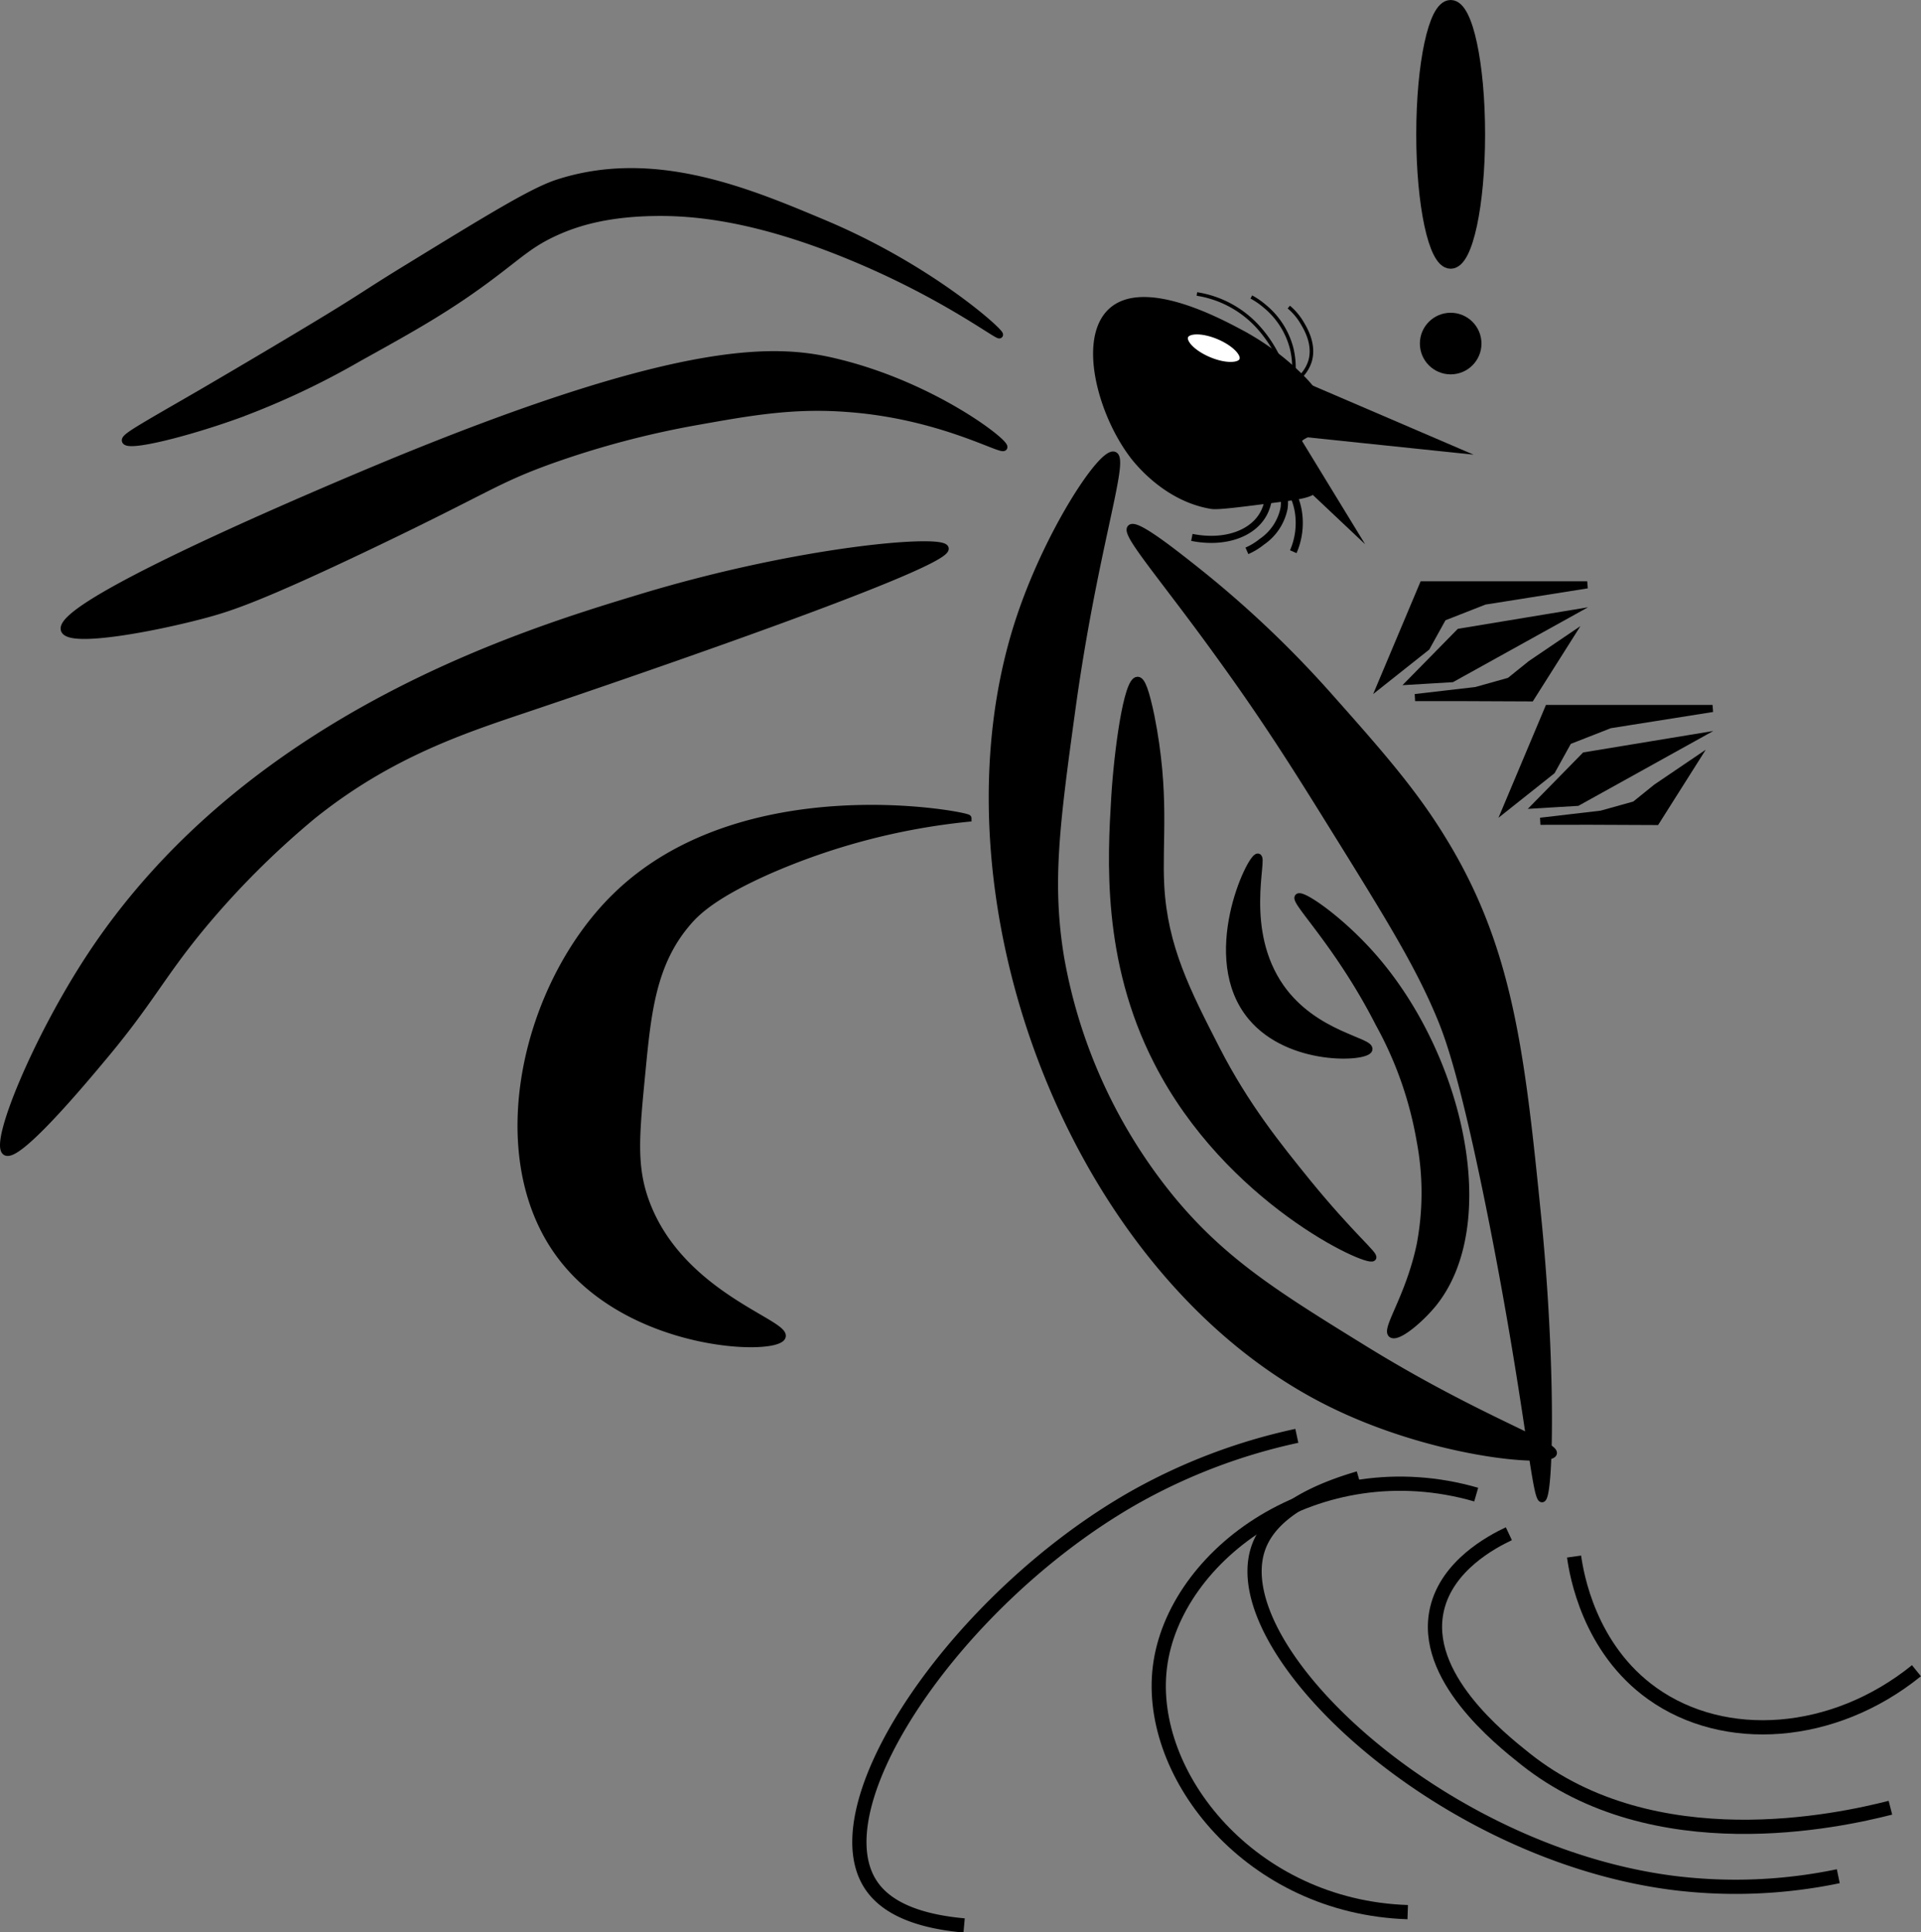 <svg id="圖層_1" data-name="圖層 1" xmlns="http://www.w3.org/2000/svg" viewBox="0 0 270.1 271.65"><rect x="0" y="0" width="270.1" height="271.65" fill="#808080" stroke="none"/><defs><style>.cls-1,.cls-2,.cls-3,.cls-4,.cls-5,.cls-6,.cls-7{stroke:#000;stroke-miterlimit:10;}.cls-1,.cls-4{stroke-width:0.5px;}.cls-3{fill:#fff;}.cls-4,.cls-5,.cls-6{fill:none;}.cls-6,.cls-7{stroke-width:2px;}</style></defs><title>left2</title><path class="cls-1" d="M200.55,76.32c-.29,1-1.91,1.33-5.13,1.74-5.79.75-8.69,1.12-9.69,1-6.27-1-10.27-5.94-11-6.82-4.52-5.71-7.49-16.05-3.71-20.44,4.43-5.14,15.61.83,18.81,2.54a36.24,36.24,0,0,1,9,6.76c2.26,2.4,3.52,4.68,3,6.09-.64,1.74-3.75,1.39-4.14,3.31C197.26,72.66,201.05,74.57,200.55,76.32Z" transform="translate(-15.35 -7.75)"/><polygon class="cls-2" points="183.68 54.37 203.97 63.08 181.73 60.76 189.57 73.59 178.88 63.51 183.68 54.37"/><ellipse class="cls-3" cx="186.02" cy="56.7" rx="1.87" ry="4.43" transform="translate(46.15 198.33) rotate(-67.14)"/><path class="cls-2" d="M155.88,54.82c.22-.35-9.67-9.33-24.54-15.6-10.83-4.56-24.07-10.14-37.6-5.73-3.48,1.14-9.36,4.73-21.1,11.93-5.65,3.45-6.35,4.11-13.1,8.17-7.83,4.72-16,9.48-16,9.48-8.65,5-10.75,6.14-10.55,6.65.39,1,8.83-1.14,15.82-3.67a111,111,0,0,0,17-8C73.32,53.88,78.57,51,85,46.1c3.56-2.69,5.07-4.18,8.49-5.73,2.74-1.24,6.9-2.63,13.76-2.75,5.06-.09,13.89.46,27.74,6.19C148.07,49.21,155.68,55.11,155.88,54.82Z" transform="translate(-15.35 -7.75)"/><path class="cls-4" d="M196.47,62.07a17.78,17.78,0,0,0-4.42-8.56,14.67,14.67,0,0,0-8.41-4.43" transform="translate(-15.35 -7.75)"/><path class="cls-4" d="M197.13,61.38a11.65,11.65,0,0,0-.14-4.54,11.32,11.32,0,0,0-3.85-6.07,10.63,10.63,0,0,0-1.85-1.27" transform="translate(-15.35 -7.75)"/><path class="cls-4" d="M197.66,61.17a5.23,5.23,0,0,0,1.9-2.69c.67-2.37-.66-4.56-1.19-5.44a8.44,8.44,0,0,0-1.81-2.12" transform="translate(-15.35 -7.75)"/><path class="cls-5" d="M193.76,76.91a6.46,6.46,0,0,1-.67,2.9c-1.51,3-5.57,4.41-10.16,3.49" transform="translate(-15.35 -7.75)"/><path class="cls-5" d="M195.8,77a6.27,6.27,0,0,1,.1,2.17,7.46,7.46,0,0,1-3.14,4.75,9.13,9.13,0,0,1-2.09,1.27" transform="translate(-15.35 -7.75)"/><path class="cls-5" d="M196.9,76.75a9.43,9.43,0,0,1,1,2.9,10.14,10.14,0,0,1-.71,5.66" transform="translate(-15.35 -7.75)"/><path class="cls-2" d="M156.49,70.63c.31-.68-9.94-8.65-23.39-11.92-8.13-2-20.84-3.07-61.91,13.75C68.09,73.74,23,92.3,24.41,96.31c.72,2,13-.32,20.18-2.29,3.16-.87,7.46-2.24,22.93-9.63,16.58-7.92,17.42-9.11,25.23-11.93A127.63,127.63,0,0,1,113.38,67c7.47-1.33,13.47-2.41,21.1-1.83C147.54,66.11,156.22,71.24,156.49,70.63Z" transform="translate(-15.35 -7.75)"/><path class="cls-2" d="M148.24,84.85c-.36-1.48-20.36.14-42.65,6.88-16.28,4.92-55.26,16.7-77.51,50.44-7.66,11.63-13.68,26.38-11.92,27.52,1.61,1,10.1-9,13.3-12.84,7-8.29,8.35-11.7,14.22-18.81a119.26,119.26,0,0,1,15.59-15.59c10.85-8.72,21.29-12.11,30.27-15.13C94.29,105.72,148.84,87.36,148.24,84.85Z" transform="translate(-15.35 -7.75)"/><path class="cls-2" d="M151.45,122.78c0-.39-31.53-6.6-49.53,11-12.72,12.43-18.3,36.35-7.8,50.44,9.75,13.1,30.3,13.62,31.19,11.47.79-1.94-14.56-5.87-19.27-19.26-1.71-4.89-1.29-9.22-.45-17.89.81-8.4,1.48-15.33,6.42-21.09,1.21-1.42,3.62-3.87,11.46-7.34A93.39,93.39,0,0,1,151.45,122.78Z" transform="translate(-15.35 -7.75)"/><path class="cls-2" d="M172,71.75c-1.69-.63-9.32,10.89-13.36,23.22-12.48,38.13,7.08,91.26,43,109.66,14.78,7.57,31.61,8.9,32.11,7.45.41-1.22-10.7-4.86-26.66-14.71-12.18-7.52-19.76-12.2-27.12-21.14a73.65,73.65,0,0,1-15.51-33.91c-1.7-10.37-.64-18.56,1.55-34.51C169.09,85.22,173.65,72.39,172,71.75Z" transform="translate(-15.35 -7.75)"/><path class="cls-2" d="M174.33,82c.72-.79,6,3.4,9.28,6a148.7,148.7,0,0,1,18.61,17.65c6.95,7.83,11.83,13.34,16,20.19,9.3,15.13,11,29.74,13.28,52.54,2.13,20.91,1.8,40,.67,40.07-.94.05-1.88-13.1-6.86-38.44-4.06-20.61-6.29-26.43-7.27-28.87-3-7.34-7-13.87-15.12-26.93-4.66-7.5-9.14-14.73-15.9-24.06C179.11,89.15,173.53,82.87,174.33,82Z" transform="translate(-15.35 -7.75)"/><path class="cls-2" d="M175.3,103.39c-1.5,0-2.83,10.19-3.21,16.51-.5,8.43-1.36,22.81,6,37.14,9.92,19.42,29.55,28.35,30.27,27.52.32-.38-3-3-9.17-10.55-4.1-5.06-8.72-10.75-12.84-18.8s-7.33-14.29-7.8-22.93c-.34-6.3.81-12.83-1.38-23.85C176.45,105,175.89,103.39,175.3,103.39Z" transform="translate(-15.35 -7.75)"/><path class="cls-2" d="M192.22,128.24c-1.05-.12-7.85,14.19-.91,22.48,5.37,6.42,16.14,5.79,16.51,4.58s-7.65-2-12.39-8.71C189.76,138.52,193.11,128.35,192.22,128.24Z" transform="translate(-15.35 -7.75)"/><polygon class="cls-2" points="194.29 95.97 200.08 82.22 223.17 82.22 208.73 84.51 202.89 86.8 200.57 90.99 194.29 95.97"/><polygon class="cls-2" points="205.22 88.87 220.51 86.34 204.15 95.41 198.46 95.75 205.22 88.87"/><polygon class="cls-2" points="198.97 98.07 207.53 97.08 212.26 95.75 215.27 93.33 220.51 89.78 215.24 98.11 205.84 98.07 198.97 98.07"/><path class="cls-2" d="M217.8,103" transform="translate(-15.35 -7.75)"/><polygon class="cls-2" points="211.91 113.36 217.7 99.6 240.79 99.6 226.35 101.89 220.51 104.18 218.19 108.37 211.91 113.36"/><polygon class="cls-2" points="222.84 106.25 238.13 103.73 221.78 112.8 216.08 113.14 222.84 106.25"/><polygon class="cls-2" points="216.59 115.46 225.15 114.46 229.88 113.14 232.89 110.71 238.13 107.16 232.86 115.49 223.47 115.45 216.59 115.46"/><path class="cls-2" d="M224.08,123.17" transform="translate(-15.35 -7.75)"/><path class="cls-2" d="M197.89,133.87c.53-.51,5.81,3.07,10.39,8.25,12.47,14.12,17.64,37.71,8.56,48.92-2,2.42-5,4.83-5.81,4.28-.94-.68,2.47-5.26,4-12.53a39.19,39.19,0,0,0,0-14.68,52.39,52.39,0,0,0-5.81-16.51C203.57,140.52,197.25,134.48,197.89,133.87Z" transform="translate(-15.35 -7.75)"/><path class="cls-6" d="M197.69,209.61a81.42,81.42,0,0,0-22.93,8.71c-24.58,14-44.12,42.58-37.15,54.12,1.51,2.5,4.9,5.25,13.3,6" transform="translate(-15.35 -7.75)"/><path class="cls-6" d="M206.4,215.57c-10.45,3.05-13.32,7.2-14.22,10.09-4.41,14.28,25.57,42.51,58.25,46.78a70.77,70.77,0,0,0,23.39-.92" transform="translate(-15.35 -7.75)"/><path class="cls-6" d="M222.91,217.87c-22.28-6.42-42.55,8.41-44.48,24.3-1.85,15.21,12.83,33.68,34.85,34.4" transform="translate(-15.35 -7.75)"/><path class="cls-6" d="M236.67,226.58c.35,2.5,2.1,12.92,11,19.26,10.15,7.24,25.47,6.23,37.14-3.21" transform="translate(-15.35 -7.75)"/><path class="cls-6" d="M227.5,223.37c-2.44,1.15-8.66,4.47-10.09,10.55-2.24,9.44,8.81,18.25,12.38,21.09,18.17,14.49,44.19,8.71,51.36,6.88" transform="translate(-15.35 -7.75)"/><ellipse class="cls-7" cx="203.97" cy="18.89" rx="3.84" ry="17.89"/><circle class="cls-7" cx="203.97" cy="48.3" r="3.33"/></svg>